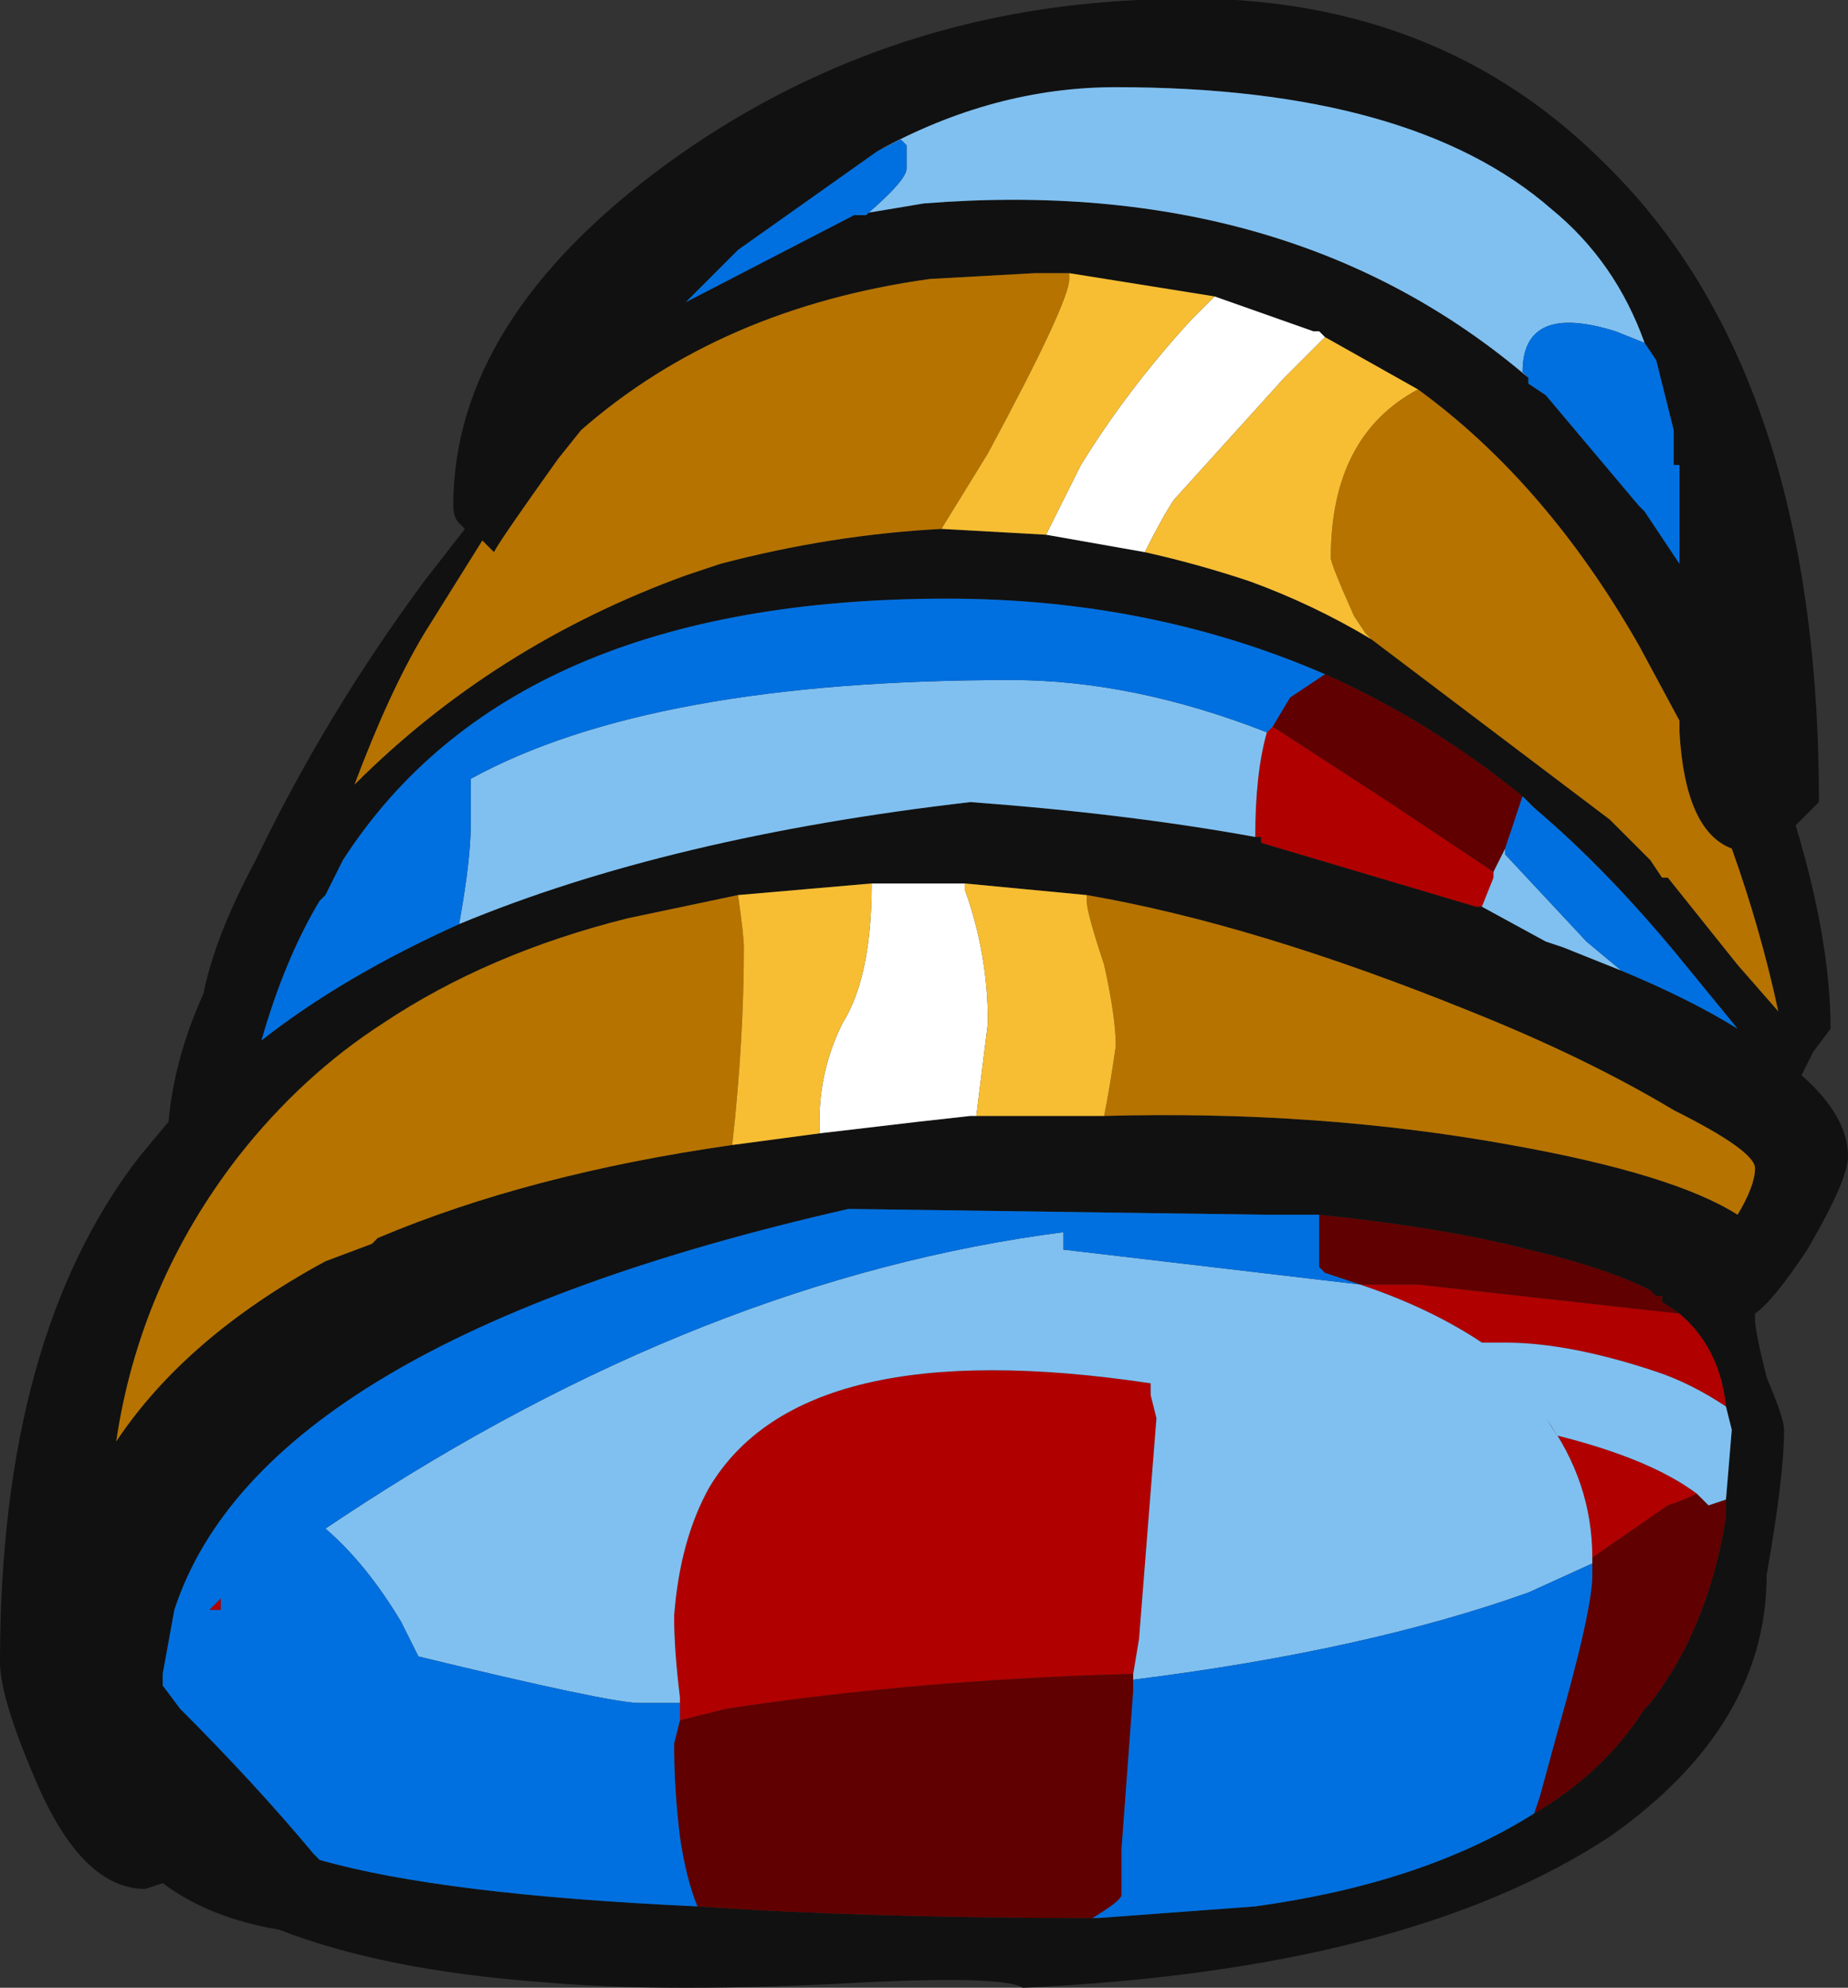 <?xml version="1.0" encoding="UTF-8" standalone="no"?>
<svg xmlns:ffdec="https://www.free-decompiler.com/flash" xmlns:xlink="http://www.w3.org/1999/xlink" ffdec:objectType="shape" height="17.1px" width="15.9px" xmlns="http://www.w3.org/2000/svg">
  <rect width="100%" height="100%" fill="#333333" stroke="none"/>
  <g transform="matrix(1.0, 0.0, 0.0, 1.0, 7.5, 9.4)">
    <path d="M-0.15 -7.55 L0.45 -7.65 Q3.6 -7.9 5.65 -6.15 L5.65 -6.1 5.8 -6.0 6.6 -5.05 6.65 -5.0 6.95 -4.55 6.95 -5.4 6.9 -5.4 6.9 -5.7 6.75 -6.3 6.65 -6.45 Q6.4 -7.15 5.85 -7.6 4.65 -8.65 2.1 -8.65 1.05 -8.65 0.05 -8.1 L-1.15 -7.25 -1.6 -6.8 -0.15 -7.55 M3.9 -6.5 L3.85 -6.55 3.8 -6.55 2.95 -6.85 1.7 -7.05 1.4 -7.05 0.5 -7.0 Q-1.3 -6.75 -2.5 -5.7 L-2.7 -5.45 Q-3.2 -4.75 -3.25 -4.65 L-3.35 -4.75 -3.85 -3.95 Q-4.15 -3.45 -4.45 -2.65 -3.25 -3.85 -1.6 -4.45 L-1.3 -4.55 Q-0.35 -4.8 0.6 -4.85 L1.5 -4.8 2.35 -4.65 Q2.8 -4.55 3.25 -4.4 3.8 -4.2 4.3 -3.9 L6.35 -2.35 6.7 -2.0 6.8 -1.85 6.85 -1.85 7.45 -1.1 7.8 -0.7 Q7.65 -1.4 7.4 -2.1 7.0 -2.25 6.95 -3.1 L6.95 -3.2 6.6 -3.85 Q5.8 -5.25 4.7 -6.05 L3.9 -6.5 M0.8 -1.8 L0.0 -1.8 -1.15 -1.7 -2.1 -1.5 Q-3.3 -1.2 -4.2 -0.6 -4.9 -0.15 -5.45 0.55 -6.3 1.65 -6.5 3.0 -5.9 2.1 -4.7 1.45 L-4.3 1.3 -4.25 1.25 Q-2.95 0.7 -1.2 0.45 L-0.45 0.35 0.4 0.25 0.85 0.2 0.9 0.2 2.0 0.2 Q3.85 0.15 5.5 0.45 6.9 0.7 7.45 1.05 7.6 0.8 7.6 0.65 7.6 0.5 6.9 0.15 6.15 -0.3 5.15 -0.7 3.3 -1.45 1.85 -1.7 L0.8 -1.8 M5.25 -1.6 L5.8 -1.3 5.95 -1.25 6.45 -1.05 Q7.05 -0.8 7.45 -0.55 L7.0 -1.1 Q6.35 -1.9 5.7 -2.45 L5.6 -2.55 Q4.8 -3.2 3.9 -3.6 2.4 -4.25 0.65 -4.25 -3.1 -4.25 -4.55 -2.0 L-4.7 -1.7 -4.75 -1.65 Q-5.05 -1.15 -5.25 -0.45 -4.55 -1.0 -3.55 -1.45 -1.75 -2.2 0.85 -2.5 2.2 -2.4 3.3 -2.2 L3.35 -2.2 3.35 -2.15 5.2 -1.6 5.25 -1.6 M7.95 -2.3 Q8.25 -1.3 8.25 -0.55 L8.1 -0.35 8.0 -0.15 Q8.4 0.2 8.4 0.55 8.4 0.75 8.05 1.35 7.75 1.8 7.6 1.9 L7.6 1.95 Q7.6 2.05 7.7 2.45 7.85 2.8 7.85 2.9 7.85 3.3 7.7 4.15 7.7 5.45 6.35 6.4 4.6 7.55 1.3 7.7 1.15 7.6 0.0 7.65 -1.75 7.75 -2.85 7.65 -4.2 7.55 -5.1 7.2 -5.7 7.1 -6.1 6.8 L-6.25 6.85 Q-6.8 6.85 -7.2 5.9 -7.5 5.2 -7.5 4.9 -7.5 2.1 -6.3 0.55 L-6.05 0.25 Q-6.0 -0.3 -5.75 -0.85 -5.65 -1.35 -5.3 -2.0 -4.7 -3.25 -3.85 -4.4 L-3.5 -4.85 -3.55 -4.9 Q-3.6 -4.95 -3.6 -5.05 -3.6 -6.65 -1.75 -8.0 0.05 -9.3 2.3 -9.4 4.75 -9.55 6.3 -8.0 8.15 -6.2 8.15 -2.5 L7.95 -2.3 M6.95 1.9 L6.8 1.8 6.8 1.75 6.75 1.75 6.7 1.7 Q6.3 1.5 5.65 1.35 L5.45 1.3 Q4.8 1.15 3.85 1.05 L3.4 1.05 -0.2 1.0 Q-5.25 2.15 -6.0 4.45 L-6.1 5.0 -6.1 5.1 -5.95 5.3 Q-5.3 5.95 -4.8 6.55 L-4.75 6.6 Q-3.7 6.9 -1.5 7.0 -0.05 7.1 1.9 7.1 L1.95 7.1 3.3 7.0 Q4.75 6.8 5.7 6.2 6.3 5.85 6.65 5.3 L6.7 5.25 Q7.2 4.6 7.35 3.65 L7.35 3.5 7.4 2.9 7.35 2.7 Q7.3 2.2 6.95 1.9" fill="#111111" fill-rule="evenodd" stroke="none"/>
    <path d="M5.35 -1.9 L5.35 -1.85 5.25 -1.6 5.2 -1.6 3.35 -2.15 3.35 -2.2 3.3 -2.2 Q3.3 -2.75 3.4 -3.1 L3.45 -3.15 4.45 -2.5 5.35 -1.9 M4.2 1.65 L4.7 1.65 6.95 1.9 Q7.3 2.2 7.35 2.7 7.05 2.5 6.75 2.4 6.0 2.15 5.45 2.15 L5.25 2.15 Q4.8 1.85 4.2 1.65 M6.2 4.0 Q6.2 3.35 5.8 2.8 L5.9 2.95 Q6.7 3.15 7.1 3.45 7.0 3.5 6.85 3.55 L6.2 4.0 M-1.65 5.25 L-1.65 5.2 Q-1.7 4.8 -1.7 4.5 -1.65 3.85 -1.4 3.4 -0.6 2.05 2.4 2.5 L2.4 2.6 2.45 2.8 2.3 4.7 2.25 5.0 Q0.4 5.05 -1.25 5.3 L-1.65 5.4 -1.65 5.25 M-5.7 4.45 L-5.6 4.35 -5.6 4.45 -5.7 4.45" fill="#b00000" fill-rule="evenodd" stroke="none"/>
    <path d="M5.45 -2.1 L5.35 -1.9 4.45 -2.5 3.45 -3.15 3.6 -3.4 Q3.75 -3.5 3.9 -3.6 4.8 -3.2 5.6 -2.55 L5.45 -2.1 M3.85 1.05 Q4.8 1.15 5.45 1.3 L5.65 1.35 Q6.3 1.5 6.7 1.7 L6.75 1.75 6.8 1.75 6.8 1.8 6.95 1.9 4.7 1.65 4.2 1.65 3.9 1.55 3.85 1.5 Q3.85 1.45 3.85 1.3 3.85 1.15 3.85 1.05 M7.35 3.5 L7.35 3.65 Q7.2 4.6 6.7 5.25 L6.65 5.3 Q6.3 5.85 5.7 6.2 L5.75 6.05 5.9 5.5 Q6.2 4.45 6.2 4.15 L6.2 4.1 6.2 4.0 6.85 3.55 Q7.0 3.5 7.1 3.45 L7.2 3.55 7.35 3.5 M1.9 7.1 Q-0.05 7.1 -1.5 7.0 -1.6 6.75 -1.65 6.4 -1.7 6.0 -1.7 5.6 L-1.65 5.4 -1.25 5.3 Q0.4 5.05 2.25 5.0 L2.25 5.15 2.15 6.5 2.15 6.9 Q2.15 6.95 1.9 7.1" fill="#600000" fill-rule="evenodd" stroke="none"/>
    <path d="M-0.15 -7.55 L-0.05 -7.55 Q0.3 -7.85 0.3 -7.95 L0.3 -8.15 0.25 -8.2 0.05 -8.1 Q1.05 -8.65 2.1 -8.65 4.65 -8.65 5.85 -7.6 6.4 -7.15 6.65 -6.45 L6.4 -6.55 Q5.6 -6.8 5.6 -6.2 L5.65 -6.15 Q3.6 -7.9 0.45 -7.65 L-0.15 -7.55 M5.45 -2.1 L5.45 -2.05 6.15 -1.3 6.45 -1.05 5.95 -1.25 5.8 -1.3 5.25 -1.6 5.35 -1.85 5.35 -1.9 5.45 -2.1 M3.4 -3.1 Q3.3 -2.75 3.3 -2.2 2.2 -2.4 0.85 -2.5 -1.75 -2.2 -3.55 -1.45 -3.45 -2.0 -3.45 -2.3 L-3.45 -2.7 Q-1.9 -3.55 1.2 -3.55 2.25 -3.55 3.4 -3.1 M7.35 2.7 L7.4 2.9 7.35 3.5 7.2 3.55 7.1 3.45 Q6.7 3.15 5.9 2.95 L5.8 2.8 Q6.2 3.35 6.2 4.0 L6.2 4.1 6.2 4.05 5.65 4.3 Q4.25 4.8 2.25 5.05 L2.25 5.15 2.25 5.0 2.3 4.7 2.45 2.8 2.4 2.6 2.4 2.5 Q-0.6 2.05 -1.4 3.4 -1.65 3.85 -1.7 4.5 -1.7 4.8 -1.65 5.2 L-1.65 5.25 -2.0 5.25 Q-2.25 5.25 -3.9 4.85 L-4.05 4.55 Q-4.35 4.05 -4.7 3.75 L-4.55 3.65 Q-1.45 1.6 1.65 1.2 L1.65 1.35 4.2 1.65 Q4.8 1.85 5.25 2.15 L5.45 2.15 Q6.0 2.15 6.75 2.4 7.05 2.5 7.35 2.7" fill="#80c0f0" fill-rule="evenodd" stroke="none"/>
    <path d="M0.05 -8.1 L0.25 -8.2 0.3 -8.15 0.3 -7.95 Q0.3 -7.85 -0.05 -7.55 L-0.15 -7.55 -1.6 -6.8 -1.15 -7.25 0.05 -8.1 M5.65 -6.15 L5.6 -6.2 Q5.6 -6.8 6.4 -6.55 L6.65 -6.45 6.75 -6.3 6.9 -5.7 6.9 -5.4 6.95 -5.4 6.95 -4.55 6.65 -5.0 6.6 -5.05 5.8 -6.0 5.65 -6.1 5.65 -6.15 M6.45 -1.05 L6.15 -1.3 5.45 -2.05 5.45 -2.1 5.6 -2.55 5.7 -2.45 Q6.35 -1.9 7.0 -1.1 L7.45 -0.55 Q7.05 -0.8 6.45 -1.05 M3.45 -3.15 L3.4 -3.1 Q2.25 -3.55 1.2 -3.55 -1.9 -3.55 -3.45 -2.7 L-3.45 -2.3 Q-3.45 -2.0 -3.55 -1.45 -4.55 -1.0 -5.25 -0.45 -5.05 -1.15 -4.75 -1.65 L-4.7 -1.7 -4.55 -2.0 Q-3.1 -4.25 0.65 -4.25 2.4 -4.25 3.9 -3.6 3.75 -3.5 3.6 -3.4 L3.45 -3.15 M3.85 1.05 Q3.85 1.15 3.85 1.3 3.85 1.45 3.85 1.5 L3.9 1.55 4.2 1.65 1.65 1.35 1.65 1.2 Q-1.45 1.6 -4.55 3.65 L-4.7 3.75 Q-4.35 4.05 -4.05 4.55 L-3.9 4.85 Q-2.25 5.25 -2.0 5.25 L-1.65 5.25 -1.65 5.4 -1.7 5.6 Q-1.7 6.0 -1.65 6.4 -1.6 6.75 -1.5 7.0 -3.7 6.9 -4.75 6.6 L-4.8 6.55 Q-5.3 5.95 -5.95 5.3 L-6.1 5.1 -6.1 5.0 -6.0 4.45 Q-5.25 2.15 -0.2 1.0 L3.4 1.05 3.85 1.05 M5.7 6.2 Q4.75 6.8 3.3 7.0 L1.95 7.1 1.9 7.1 Q2.15 6.95 2.15 6.9 L2.15 6.5 2.25 5.15 2.25 5.05 Q4.25 4.8 5.65 4.3 L6.2 4.05 6.2 4.1 6.2 4.15 Q6.2 4.45 5.9 5.5 L5.75 6.05 5.7 6.2 M-5.7 4.45 L-5.6 4.45 -5.6 4.35 -5.7 4.45" fill="#0070e0" fill-rule="evenodd" stroke="none"/>
    <path d="M2.95 -6.85 L3.8 -6.55 3.85 -6.55 3.9 -6.5 3.55 -6.15 2.6 -5.1 Q2.5 -4.95 2.35 -4.65 L1.5 -4.8 1.8 -5.4 Q2.2 -6.05 2.75 -6.65 L2.95 -6.85 M0.0 -1.8 L0.8 -1.8 0.8 -1.75 Q1.0 -1.2 1.0 -0.6 L0.9 0.2 0.85 0.2 0.4 0.25 -0.45 0.35 -0.45 0.25 Q-0.45 -0.2 -0.25 -0.6 0.0 -1.0 0.0 -1.8" fill="#ffffff" fill-rule="evenodd" stroke="none"/>
    <path d="M-4.3 1.3 L-4.25 1.25 -4.3 1.3" fill="#363636" fill-rule="evenodd" stroke="none"/>
    <path d="M4.7 -6.05 Q5.8 -5.25 6.6 -3.85 L6.95 -3.2 6.95 -3.1 Q7.0 -2.25 7.4 -2.1 7.65 -1.4 7.8 -0.7 L7.45 -1.1 6.85 -1.85 6.8 -1.85 6.7 -2.0 6.35 -2.35 4.3 -3.9 4.25 -3.95 4.15 -4.1 Q3.95 -4.55 3.95 -4.6 3.95 -5.65 4.7 -6.05 M1.7 -7.05 L1.7 -7.0 Q1.7 -6.8 1.0 -5.5 L0.6 -4.85 Q-0.35 -4.8 -1.3 -4.55 L-1.6 -4.45 Q-3.25 -3.85 -4.45 -2.65 -4.15 -3.45 -3.85 -3.95 L-3.35 -4.75 -3.25 -4.65 Q-3.2 -4.75 -2.7 -5.45 L-2.5 -5.7 Q-1.3 -6.75 0.5 -7.0 L1.4 -7.05 1.7 -7.05 M1.85 -1.7 Q3.3 -1.45 5.15 -0.7 6.15 -0.3 6.9 0.15 7.6 0.5 7.6 0.65 7.6 0.8 7.45 1.05 6.9 0.7 5.5 0.45 3.85 0.15 2.0 0.2 2.05 -0.05 2.1 -0.4 2.1 -0.65 2.0 -1.1 1.85 -1.55 1.85 -1.65 L1.85 -1.7 M-4.3 1.3 L-4.7 1.45 Q-5.9 2.1 -6.5 3.0 -6.3 1.65 -5.45 0.55 -4.9 -0.15 -4.2 -0.6 -3.3 -1.2 -2.1 -1.5 L-1.15 -1.7 Q-1.1 -1.35 -1.1 -1.25 -1.1 -0.45 -1.2 0.45 -2.95 0.7 -4.25 1.25 L-4.3 1.3" fill="#b67300" fill-rule="evenodd" stroke="none"/>
    <path d="M2.95 -6.85 L2.75 -6.65 Q2.2 -6.05 1.8 -5.4 L1.5 -4.8 0.6 -4.85 1.0 -5.5 Q1.7 -6.8 1.7 -7.0 L1.7 -7.05 2.95 -6.85 M2.35 -4.65 Q2.5 -4.95 2.6 -5.1 L3.55 -6.15 3.9 -6.5 4.7 -6.05 Q3.95 -5.65 3.95 -4.6 3.95 -4.55 4.15 -4.1 L4.25 -3.95 4.3 -3.9 Q3.8 -4.2 3.25 -4.4 2.8 -4.55 2.35 -4.65 M0.0 -1.8 Q0.0 -1.0 -0.25 -0.6 -0.45 -0.2 -0.45 0.25 L-0.45 0.35 -1.2 0.45 Q-1.1 -0.45 -1.1 -1.25 -1.1 -1.35 -1.15 -1.7 L0.0 -1.8 M0.9 0.2 L1.0 -0.6 Q1.0 -1.2 0.8 -1.75 L0.8 -1.8 1.85 -1.7 1.85 -1.65 Q1.85 -1.55 2.0 -1.1 2.1 -0.65 2.1 -0.4 2.05 -0.05 2.0 0.2 L0.9 0.2" fill="#f7be33" fill-rule="evenodd" stroke="none"/>
  </g>
</svg>
